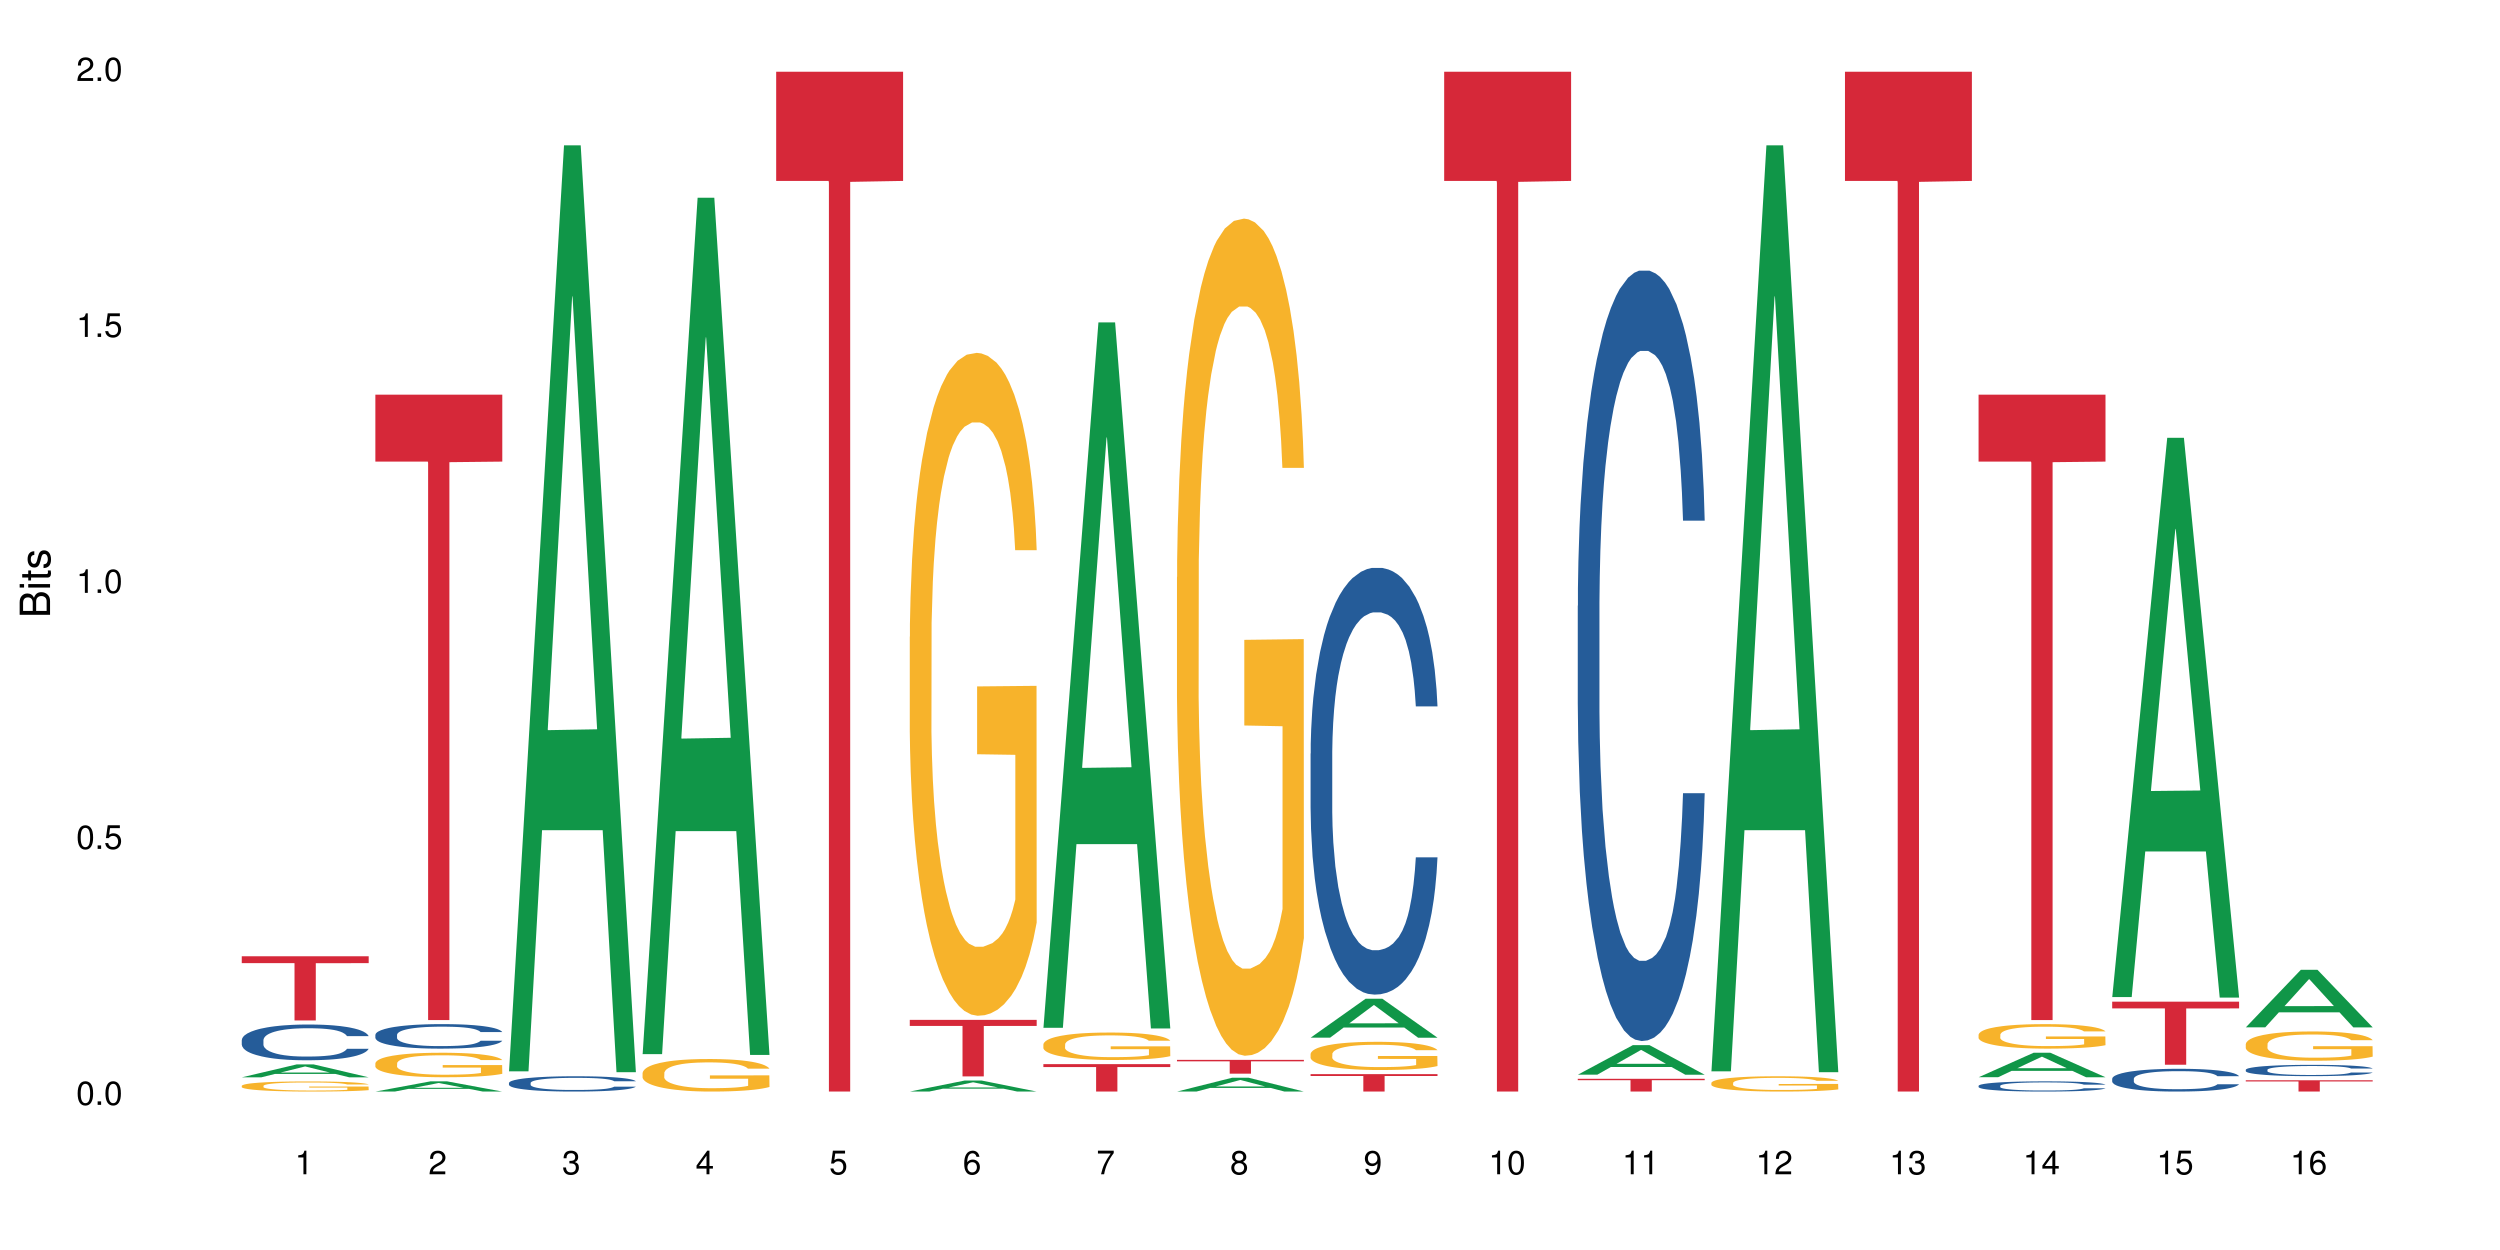 <?xml version="1.0" encoding="UTF-8"?>
<svg xmlns="http://www.w3.org/2000/svg" xmlns:xlink="http://www.w3.org/1999/xlink" width="720pt" height="360pt" viewBox="0 0 720 360" version="1.1">
<defs>
<g>
<symbol overflow="visible" id="glyph0-0">
<path style="stroke:none;" d=""/>
</symbol>
<symbol overflow="visible" id="glyph0-1">
<path style="stroke:none;" d="M 2.641 -6.797 C 2 -6.797 1.422 -6.531 1.078 -6.047 C 0.641 -5.453 0.406 -4.547 0.406 -3.297 C 0.406 -1 1.188 0.219 2.641 0.219 C 4.078 0.219 4.859 -1 4.859 -3.234 C 4.859 -4.562 4.656 -5.438 4.203 -6.047 C 3.844 -6.531 3.281 -6.797 2.641 -6.797 Z M 2.641 -6.047 C 3.547 -6.047 4 -5.125 4 -3.312 C 4 -1.375 3.562 -0.484 2.625 -0.484 C 1.734 -0.484 1.281 -1.422 1.281 -3.281 C 1.281 -5.141 1.734 -6.047 2.641 -6.047 Z M 2.641 -6.047 "/>
</symbol>
<symbol overflow="visible" id="glyph0-2">
<path style="stroke:none;" d="M 1.828 -1 L 0.828 -1 L 0.828 0 L 1.828 0 Z M 1.828 -1 "/>
</symbol>
<symbol overflow="visible" id="glyph0-3">
<path style="stroke:none;" d="M 4.562 -6.797 L 1.062 -6.797 L 0.547 -3.094 L 1.328 -3.094 C 1.719 -3.562 2.047 -3.734 2.578 -3.734 C 3.484 -3.734 4.062 -3.109 4.062 -2.094 C 4.062 -1.125 3.484 -0.531 2.578 -0.531 C 1.828 -0.531 1.375 -0.906 1.188 -1.672 L 0.328 -1.672 C 0.453 -1.109 0.547 -0.844 0.75 -0.594 C 1.125 -0.078 1.828 0.219 2.594 0.219 C 3.969 0.219 4.922 -0.781 4.922 -2.219 C 4.922 -3.562 4.031 -4.484 2.719 -4.484 C 2.25 -4.484 1.859 -4.359 1.469 -4.062 L 1.734 -5.969 L 4.562 -5.969 Z M 4.562 -6.797 "/>
</symbol>
<symbol overflow="visible" id="glyph0-4">
<path style="stroke:none;" d="M 2.484 -4.844 L 2.484 0 L 3.328 0 L 3.328 -6.797 L 2.766 -6.797 C 2.469 -5.75 2.281 -5.609 0.984 -5.453 L 0.984 -4.844 Z M 2.484 -4.844 "/>
</symbol>
<symbol overflow="visible" id="glyph0-5">
<path style="stroke:none;" d="M 4.859 -0.828 L 1.281 -0.828 C 1.359 -1.391 1.672 -1.75 2.5 -2.234 L 3.469 -2.75 C 4.406 -3.266 4.906 -3.969 4.906 -4.812 C 4.906 -5.375 4.672 -5.906 4.266 -6.266 C 3.859 -6.625 3.375 -6.797 2.719 -6.797 C 1.859 -6.797 1.219 -6.5 0.844 -5.922 C 0.609 -5.562 0.5 -5.125 0.484 -4.438 L 1.328 -4.438 C 1.359 -4.906 1.406 -5.188 1.531 -5.406 C 1.75 -5.812 2.188 -6.062 2.703 -6.062 C 3.469 -6.062 4.031 -5.516 4.031 -4.781 C 4.031 -4.25 3.719 -3.797 3.125 -3.438 L 2.234 -2.938 C 0.812 -2.141 0.406 -1.5 0.328 0 L 4.859 0 Z M 4.859 -0.828 "/>
</symbol>
<symbol overflow="visible" id="glyph0-6">
<path style="stroke:none;" d="M 2.125 -3.125 L 2.578 -3.125 C 3.516 -3.125 3.984 -2.703 3.984 -1.891 C 3.984 -1.031 3.469 -0.531 2.578 -0.531 C 1.656 -0.531 1.203 -0.984 1.156 -1.969 L 0.312 -1.969 C 0.344 -1.422 0.438 -1.078 0.609 -0.766 C 0.953 -0.109 1.625 0.219 2.547 0.219 C 3.953 0.219 4.859 -0.609 4.859 -1.906 C 4.859 -2.766 4.516 -3.25 3.703 -3.516 C 4.344 -3.766 4.656 -4.25 4.656 -4.938 C 4.656 -6.109 3.875 -6.797 2.578 -6.797 C 1.203 -6.797 0.484 -6.047 0.453 -4.609 L 1.297 -4.609 C 1.312 -5.016 1.344 -5.25 1.453 -5.453 C 1.641 -5.828 2.062 -6.062 2.594 -6.062 C 3.344 -6.062 3.797 -5.625 3.797 -4.906 C 3.797 -4.422 3.609 -4.141 3.25 -3.984 C 3.016 -3.891 2.719 -3.844 2.125 -3.844 Z M 2.125 -3.125 "/>
</symbol>
<symbol overflow="visible" id="glyph0-7">
<path style="stroke:none;" d="M 3.141 -1.625 L 3.141 0 L 3.984 0 L 3.984 -1.625 L 4.984 -1.625 L 4.984 -2.391 L 3.984 -2.391 L 3.984 -6.797 L 3.359 -6.797 L 0.266 -2.516 L 0.266 -1.625 Z M 3.141 -2.391 L 1 -2.391 L 3.141 -5.359 Z M 3.141 -2.391 "/>
</symbol>
<symbol overflow="visible" id="glyph0-8">
<path style="stroke:none;" d="M 4.781 -5.031 C 4.609 -6.141 3.891 -6.797 2.844 -6.797 C 2.094 -6.797 1.422 -6.438 1.031 -5.828 C 0.609 -5.172 0.406 -4.344 0.406 -3.094 C 0.406 -1.953 0.578 -1.234 0.984 -0.625 C 1.359 -0.078 1.953 0.219 2.703 0.219 C 3.984 0.219 4.922 -0.734 4.922 -2.078 C 4.922 -3.344 4.062 -4.234 2.844 -4.234 C 2.172 -4.234 1.641 -3.969 1.281 -3.469 C 1.281 -5.125 1.828 -6.047 2.797 -6.047 C 3.391 -6.047 3.797 -5.672 3.938 -5.031 Z M 2.734 -3.484 C 3.547 -3.484 4.062 -2.922 4.062 -2 C 4.062 -1.156 3.484 -0.531 2.703 -0.531 C 1.922 -0.531 1.328 -1.188 1.328 -2.047 C 1.328 -2.891 1.906 -3.484 2.734 -3.484 Z M 2.734 -3.484 "/>
</symbol>
<symbol overflow="visible" id="glyph0-9">
<path style="stroke:none;" d="M 4.984 -6.797 L 0.438 -6.797 L 0.438 -5.969 L 4.109 -5.969 C 2.5 -3.656 1.828 -2.234 1.328 0 L 2.219 0 C 2.594 -2.172 3.453 -4.047 4.984 -6.094 Z M 4.984 -6.797 "/>
</symbol>
<symbol overflow="visible" id="glyph0-10">
<path style="stroke:none;" d="M 3.75 -3.578 C 4.453 -4 4.688 -4.344 4.688 -4.984 C 4.688 -6.047 3.844 -6.797 2.641 -6.797 C 1.438 -6.797 0.594 -6.047 0.594 -4.984 C 0.594 -4.359 0.828 -4.016 1.516 -3.578 C 0.734 -3.203 0.359 -2.641 0.359 -1.891 C 0.359 -0.641 1.297 0.219 2.641 0.219 C 3.984 0.219 4.922 -0.641 4.922 -1.875 C 4.922 -2.641 4.531 -3.203 3.75 -3.578 Z M 2.641 -6.047 C 3.359 -6.047 3.812 -5.625 3.812 -4.969 C 3.812 -4.344 3.344 -3.922 2.641 -3.922 C 1.922 -3.922 1.453 -4.344 1.453 -4.984 C 1.453 -5.625 1.922 -6.047 2.641 -6.047 Z M 2.641 -3.203 C 3.484 -3.203 4.062 -2.672 4.062 -1.875 C 4.062 -1.062 3.484 -0.531 2.625 -0.531 C 1.797 -0.531 1.219 -1.078 1.219 -1.875 C 1.219 -2.672 1.797 -3.203 2.641 -3.203 Z M 2.641 -3.203 "/>
</symbol>
<symbol overflow="visible" id="glyph0-11">
<path style="stroke:none;" d="M 0.516 -1.547 C 0.672 -0.438 1.406 0.219 2.438 0.219 C 3.188 0.219 3.859 -0.141 4.266 -0.75 C 4.688 -1.406 4.891 -2.25 4.891 -3.484 C 4.891 -4.625 4.703 -5.359 4.312 -5.953 C 3.938 -6.5 3.344 -6.797 2.594 -6.797 C 1.297 -6.797 0.359 -5.844 0.359 -4.516 C 0.359 -3.25 1.234 -2.344 2.453 -2.344 C 3.094 -2.344 3.562 -2.578 4.016 -3.109 C 4 -1.453 3.469 -0.531 2.5 -0.531 C 1.906 -0.531 1.484 -0.906 1.359 -1.547 Z M 2.578 -6.062 C 3.375 -6.062 3.969 -5.406 3.969 -4.531 C 3.969 -3.688 3.375 -3.094 2.547 -3.094 C 1.734 -3.094 1.234 -3.672 1.234 -4.578 C 1.234 -5.438 1.797 -6.062 2.578 -6.062 Z M 2.578 -6.062 "/>
</symbol>
<symbol overflow="visible" id="glyph1-0">
<path style="stroke:none;" d=""/>
</symbol>
<symbol overflow="visible" id="glyph1-1">
<path style="stroke:none;" d="M 0 -0.953 L 0 -4.891 C 0 -5.719 -0.234 -6.344 -0.734 -6.797 C -1.188 -7.234 -1.812 -7.469 -2.5 -7.469 C -3.547 -7.469 -4.188 -7 -4.625 -5.875 C -4.984 -6.672 -5.641 -7.094 -6.531 -7.094 C -7.156 -7.094 -7.734 -6.859 -8.141 -6.391 C -8.562 -5.938 -8.75 -5.344 -8.75 -4.5 L -8.75 -0.953 Z M -4.984 -2.062 L -7.766 -2.062 L -7.766 -4.219 C -7.766 -4.844 -7.688 -5.203 -7.453 -5.5 C -7.219 -5.812 -6.859 -5.969 -6.375 -5.969 C -5.906 -5.969 -5.531 -5.812 -5.297 -5.5 C -5.062 -5.203 -4.984 -4.844 -4.984 -4.219 Z M -0.984 -2.062 L -4 -2.062 L -4 -4.781 C -4 -5.328 -3.859 -5.688 -3.578 -5.953 C -3.297 -6.219 -2.922 -6.359 -2.484 -6.359 C -2.062 -6.359 -1.688 -6.219 -1.406 -5.953 C -1.109 -5.688 -0.984 -5.328 -0.984 -4.781 Z M -0.984 -2.062 "/>
</symbol>
<symbol overflow="visible" id="glyph1-2">
<path style="stroke:none;" d="M -6.281 -1.797 L -6.281 -0.797 L 0 -0.797 L 0 -1.797 Z M -8.75 -1.797 L -8.75 -0.797 L -7.484 -0.797 L -7.484 -1.797 Z M -8.75 -1.797 "/>
</symbol>
<symbol overflow="visible" id="glyph1-3">
<path style="stroke:none;" d="M -6.281 -3.047 L -6.281 -2.016 L -8.016 -2.016 L -8.016 -1.016 L -6.281 -1.016 L -6.281 -0.172 L -5.469 -0.172 L -5.469 -1.016 L -0.719 -1.016 C -0.078 -1.016 0.281 -1.453 0.281 -2.234 C 0.281 -2.469 0.25 -2.719 0.188 -3.047 L -0.641 -3.047 C -0.609 -2.922 -0.594 -2.766 -0.594 -2.562 C -0.594 -2.141 -0.719 -2.016 -1.156 -2.016 L -5.469 -2.016 L -5.469 -3.047 Z M -6.281 -3.047 "/>
</symbol>
<symbol overflow="visible" id="glyph1-4">
<path style="stroke:none;" d="M -4.531 -5.25 C -5.766 -5.25 -6.469 -4.422 -6.469 -2.969 C -6.469 -1.516 -5.719 -0.562 -4.547 -0.562 C -3.562 -0.562 -3.094 -1.062 -2.734 -2.562 L -2.516 -3.484 C -2.344 -4.188 -2.094 -4.469 -1.625 -4.469 C -1.047 -4.469 -0.641 -3.875 -0.641 -3 C -0.641 -2.453 -0.797 -2 -1.062 -1.75 C -1.25 -1.594 -1.422 -1.531 -1.875 -1.469 L -1.875 -0.406 C -0.422 -0.453 0.281 -1.266 0.281 -2.922 C 0.281 -4.5 -0.5 -5.516 -1.719 -5.516 C -2.656 -5.516 -3.172 -4.984 -3.469 -3.734 L -3.703 -2.766 C -3.891 -1.953 -4.156 -1.609 -4.594 -1.609 C -5.172 -1.609 -5.547 -2.125 -5.547 -2.938 C -5.547 -3.75 -5.203 -4.172 -4.531 -4.203 Z M -4.531 -5.25 "/>
</symbol>
</g>
</defs>
<g id="surface24901">
<rect x="0" y="0" width="720" height="360" style="fill:rgb(100%,100%,100%);fill-opacity:1;stroke:none;"/>
<path style=" stroke:none;fill-rule:nonzero;fill:rgb(6.275%,58.824%,28.235%);fill-opacity:1;" d="M 69.629 310.27 L 69.668 310.266 L 85.484 306.539 L 90.289 306.539 L 106.184 310.273 L 100.598 310.273 L 96.613 309.301 L 79.156 309.301 L 75.254 310.27 L 69.629 310.27 L 80.836 308.895 L 95.012 308.891 L 87.945 307.148 L 87.867 307.145 L 87.789 307.156 L 80.797 308.891 L 80.836 308.895 Z M 69.629 310.27 "/>
<path style=" stroke:none;fill-rule:nonzero;fill:rgb(14.51%,36.078%,60%);fill-opacity:1;" d="M 69.629 299.547 L 69.676 299.535 L 69.676 299.312 L 69.809 298.953 L 70.121 298.504 L 70.434 298.191 L 71.234 297.637 L 72.348 297.102 L 73.508 296.688 L 74.355 296.441 L 75.113 296.254 L 76.852 295.906 L 77.965 295.727 L 79.168 295.566 L 80.641 295.406 L 81.711 295.312 L 84.117 295.164 L 85.898 295.098 L 87.281 295.07 L 90.27 295.07 L 92.051 295.105 L 93.344 295.152 L 94.77 295.23 L 95.973 295.312 L 98.07 295.52 L 99.941 295.785 L 100.789 295.934 L 102.125 296.227 L 103.152 296.508 L 103.863 296.754 L 104.668 297.102 L 105.379 297.523 L 105.914 298.004 L 106.184 298.406 L 99.941 298.406 L 99.629 298.031 L 99.273 297.742 L 98.605 297.355 L 97.938 297.082 L 97 296.809 L 96.152 296.629 L 94.992 296.453 L 93.969 296.34 L 92.898 296.254 L 91.875 296.199 L 89.91 296.141 L 87.637 296.141 L 86.793 296.16 L 85.055 296.234 L 84.117 296.301 L 82.781 296.434 L 81.844 296.555 L 80.73 296.742 L 79.973 296.902 L 79.035 297.148 L 78.367 297.363 L 77.609 297.676 L 77.164 297.91 L 76.762 298.172 L 76.406 298.484 L 76.137 298.812 L 75.961 299.16 L 75.871 299.5 L 75.871 300.957 L 75.961 301.297 L 76.184 301.691 L 76.762 302.266 L 77.609 302.762 L 78.59 303.156 L 79.527 303.441 L 80.059 303.57 L 80.773 303.723 L 81.887 303.91 L 83.492 304.098 L 84.43 304.176 L 85.855 304.25 L 87.328 304.285 L 89.289 304.285 L 91.027 304.25 L 92.184 304.203 L 93.391 304.125 L 95.039 303.969 L 96.062 303.816 L 96.953 303.637 L 97.625 303.461 L 98.07 303.309 L 98.738 303.016 L 99.273 302.695 L 99.676 302.367 L 99.941 302.047 L 106.184 302.047 L 105.914 302.426 L 105.516 302.793 L 105.113 303.062 L 104.488 303.395 L 103.773 303.684 L 102.75 304.016 L 101.902 304.23 L 100.789 304.465 L 99.762 304.645 L 98.648 304.805 L 97 304.992 L 95.93 305.086 L 94.77 305.172 L 93.391 305.246 L 91.648 305.312 L 89.777 305.348 L 88.039 305.359 L 86.168 305.34 L 84.785 305.301 L 82.957 305.219 L 80.684 305.047 L 79.035 304.871 L 77.742 304.691 L 76.629 304.504 L 75.379 304.25 L 73.773 303.836 L 72.793 303.516 L 72.125 303.254 L 71.367 302.887 L 70.832 302.555 L 70.207 302.031 L 69.762 301.363 L 69.629 300.844 Z M 69.629 299.547 "/>
<path style=" stroke:none;fill-rule:nonzero;fill:rgb(96.863%,70.196%,16.863%);fill-opacity:1;" d="M 69.629 312.703 L 69.676 312.699 L 69.676 312.648 L 69.852 312.527 L 70.297 312.363 L 70.879 312.227 L 71.5 312.121 L 71.902 312.062 L 72.57 311.984 L 73.152 311.926 L 74.621 311.805 L 76.496 311.695 L 77.52 311.645 L 78.68 311.602 L 80.328 311.551 L 81.086 311.531 L 83.402 311.488 L 86.035 311.461 L 88.93 311.453 L 90.27 311.457 L 92.098 311.469 L 94.594 311.496 L 96.02 311.523 L 97.133 311.551 L 98.293 311.586 L 99.719 311.637 L 101.055 311.703 L 102.125 311.766 L 103.195 311.844 L 104.086 311.93 L 104.844 312.023 L 105.516 312.137 L 105.914 312.23 L 106.184 312.324 L 99.984 312.324 L 99.629 312.23 L 99.227 312.156 L 98.559 312.07 L 97.891 312.004 L 97.223 311.953 L 95.973 311.887 L 94.906 311.844 L 93.566 311.805 L 92.273 311.781 L 90.805 311.766 L 89.91 311.762 L 87.551 311.762 L 85.41 311.777 L 84.16 311.801 L 83.27 311.82 L 82.023 311.863 L 81.266 311.895 L 80.816 311.914 L 79.48 311.996 L 78.59 312.07 L 78.098 312.121 L 77.477 312.203 L 77.027 312.273 L 76.539 312.383 L 76.27 312.461 L 75.914 312.641 L 75.871 313.121 L 76.004 313.223 L 76.27 313.332 L 76.629 313.426 L 77.164 313.527 L 77.699 313.605 L 78.633 313.711 L 79.438 313.781 L 80.059 313.824 L 81.266 313.898 L 81.754 313.922 L 82.914 313.969 L 84.117 314.004 L 85.59 314.039 L 86.703 314.055 L 88.484 314.066 L 90.758 314.066 L 93.434 314.051 L 95.129 314.031 L 96.285 314.008 L 97.043 313.988 L 97.98 313.961 L 98.648 313.934 L 99.273 313.906 L 100.031 313.859 L 100.031 313.223 L 89.02 313.219 L 89.02 312.922 L 106.137 312.918 L 106.184 313.961 L 105.246 314.031 L 104.086 314.102 L 102.973 314.156 L 101.812 314.199 L 100.164 314.25 L 98.828 314.281 L 96.777 314.32 L 94.906 314.344 L 92.941 314.359 L 91.203 314.367 L 89.152 314.371 L 87.328 314.367 L 85.363 314.348 L 83.805 314.328 L 82.379 314.301 L 80.953 314.266 L 79.168 314.211 L 78.012 314.164 L 76.805 314.109 L 75.602 314.043 L 74.531 313.973 L 73.82 313.914 L 73.105 313.852 L 72.348 313.77 L 71.637 313.68 L 71.102 313.598 L 70.609 313.504 L 70.254 313.418 L 69.898 313.297 L 69.719 313.203 L 69.629 313.117 Z M 69.629 312.703 "/>
<path style=" stroke:none;fill-rule:nonzero;fill:rgb(83.922%,15.686%,22.353%);fill-opacity:1;" d="M 69.629 275.406 L 106.184 275.406 L 106.184 277.387 L 90.949 277.402 L 90.949 293.891 L 84.82 293.891 L 84.82 277.422 L 84.73 277.387 L 69.629 277.387 Z M 69.629 275.406 "/>
<path style=" stroke:none;fill-rule:nonzero;fill:rgb(6.275%,58.824%,28.235%);fill-opacity:1;" d="M 108.105 314.367 L 108.145 314.363 L 123.961 311.43 L 128.766 311.43 L 144.66 314.371 L 139.074 314.371 L 135.09 313.602 L 117.637 313.602 L 113.73 314.367 L 108.105 314.367 L 119.312 313.285 L 133.492 313.281 L 126.422 311.91 L 126.344 311.906 L 126.266 311.914 L 119.273 313.281 L 119.312 313.285 Z M 108.105 314.367 "/>
<path style=" stroke:none;fill-rule:nonzero;fill:rgb(14.51%,36.078%,60%);fill-opacity:1;" d="M 108.105 298.02 L 108.152 298.016 L 108.152 297.859 L 108.285 297.613 L 108.598 297.305 L 108.91 297.094 L 109.711 296.711 L 110.824 296.344 L 111.984 296.059 L 112.832 295.891 L 113.59 295.762 L 115.328 295.523 L 116.441 295.402 L 117.645 295.293 L 119.117 295.18 L 120.188 295.117 L 122.594 295.016 L 124.375 294.969 L 125.758 294.949 L 128.746 294.949 L 130.527 294.977 L 131.82 295.008 L 133.246 295.059 L 134.453 295.117 L 136.547 295.258 L 138.418 295.441 L 139.266 295.543 L 140.602 295.742 L 141.629 295.938 L 142.34 296.105 L 143.145 296.344 L 143.855 296.633 L 144.391 296.961 L 144.66 297.242 L 138.418 297.242 L 138.105 296.98 L 137.75 296.781 L 137.082 296.516 L 136.414 296.332 L 135.477 296.145 L 134.629 296.02 L 133.469 295.898 L 132.445 295.82 L 131.375 295.762 L 130.352 295.723 L 128.391 295.684 L 126.117 295.684 L 125.27 295.699 L 123.531 295.75 L 122.594 295.793 L 121.258 295.887 L 120.32 295.969 L 119.207 296.098 L 118.449 296.207 L 117.512 296.375 L 116.844 296.523 L 116.086 296.738 L 115.641 296.898 L 115.238 297.078 L 114.883 297.293 L 114.613 297.52 L 114.438 297.758 L 114.348 297.988 L 114.348 298.988 L 114.438 299.223 L 114.66 299.492 L 115.238 299.887 L 116.086 300.23 L 117.066 300.5 L 118.004 300.695 L 118.539 300.785 L 119.25 300.887 L 120.363 301.016 L 121.969 301.145 L 122.906 301.195 L 124.332 301.25 L 125.805 301.273 L 127.766 301.273 L 129.504 301.25 L 130.664 301.215 L 131.867 301.164 L 133.516 301.055 L 134.539 300.953 L 135.434 300.828 L 136.102 300.707 L 136.547 300.602 L 137.215 300.402 L 137.75 300.184 L 138.152 299.957 L 138.418 299.738 L 144.66 299.738 L 144.391 299.996 L 143.992 300.25 L 143.59 300.434 L 142.965 300.66 L 142.254 300.859 L 141.227 301.086 L 140.379 301.234 L 139.266 301.398 L 138.242 301.52 L 137.125 301.629 L 135.477 301.758 L 134.406 301.824 L 133.246 301.883 L 131.867 301.934 L 130.129 301.977 L 128.254 302.004 L 126.516 302.012 L 124.645 301.996 L 123.262 301.973 L 121.434 301.914 L 119.16 301.797 L 117.512 301.676 L 116.219 301.551 L 115.105 301.422 L 113.855 301.25 L 112.254 300.965 L 111.27 300.746 L 110.602 300.562 L 109.844 300.312 L 109.309 300.086 L 108.688 299.727 L 108.238 299.266 L 108.105 298.91 Z M 108.105 298.02 "/>
<path style=" stroke:none;fill-rule:nonzero;fill:rgb(96.863%,70.196%,16.863%);fill-opacity:1;" d="M 108.105 306.215 L 108.152 306.207 L 108.152 306.078 L 108.328 305.789 L 108.773 305.387 L 109.355 305.059 L 109.98 304.801 L 110.379 304.668 L 111.047 304.473 L 111.629 304.332 L 113.098 304.039 L 114.973 303.77 L 115.996 303.652 L 117.156 303.543 L 118.805 303.422 L 119.562 303.375 L 121.879 303.273 L 124.512 303.207 L 127.406 303.191 L 128.746 303.195 L 130.574 303.223 L 133.07 303.293 L 134.496 303.355 L 135.609 303.422 L 136.77 303.504 L 138.195 303.633 L 139.531 303.789 L 140.602 303.945 L 141.672 304.137 L 142.562 304.344 L 143.32 304.57 L 143.992 304.84 L 144.391 305.066 L 144.66 305.293 L 138.465 305.293 L 138.105 305.066 L 137.707 304.891 L 137.035 304.68 L 136.367 304.523 L 135.699 304.402 L 134.453 304.234 L 133.383 304.133 L 132.043 304.039 L 130.75 303.984 L 129.281 303.945 L 128.391 303.93 L 126.027 303.93 L 123.887 303.977 L 122.637 304.027 L 121.746 304.078 L 120.5 304.176 L 119.742 304.254 L 119.297 304.305 L 117.957 304.504 L 117.066 304.688 L 116.574 304.809 L 115.953 305 L 115.508 305.176 L 115.016 305.434 L 114.75 305.629 L 114.391 306.066 L 114.348 307.227 L 114.48 307.473 L 114.75 307.734 L 115.105 307.969 L 115.641 308.211 L 116.176 308.398 L 117.109 308.652 L 117.914 308.82 L 118.539 308.93 L 119.742 309.102 L 120.23 309.16 L 121.391 309.277 L 122.594 309.367 L 124.066 309.445 L 125.18 309.484 L 126.961 309.516 L 129.234 309.516 L 131.91 309.477 L 133.605 309.426 L 134.762 309.375 L 135.52 309.328 L 136.457 309.258 L 137.125 309.191 L 137.75 309.121 L 138.508 309.012 L 138.508 307.473 L 127.496 307.465 L 127.496 306.742 L 144.613 306.734 L 144.66 309.258 L 143.723 309.43 L 142.562 309.598 L 141.449 309.727 L 140.289 309.836 L 138.641 309.961 L 137.305 310.039 L 135.254 310.129 L 133.383 310.188 L 131.422 310.227 L 129.68 310.242 L 127.633 310.25 L 125.805 310.238 L 123.844 310.199 L 122.281 310.148 L 120.855 310.082 L 119.43 310 L 117.645 309.863 L 116.488 309.754 L 115.285 309.617 L 114.078 309.457 L 113.012 309.285 L 112.297 309.148 L 111.582 308.992 L 110.824 308.801 L 110.113 308.582 L 109.578 308.379 L 109.086 308.156 L 108.73 307.941 L 108.375 307.652 L 108.195 307.418 L 108.105 307.219 Z M 108.105 306.215 "/>
<path style=" stroke:none;fill-rule:nonzero;fill:rgb(83.922%,15.686%,22.353%);fill-opacity:1;" d="M 108.105 113.66 L 144.66 113.66 L 144.66 132.941 L 129.426 133.109 L 129.426 293.77 L 123.297 293.77 L 123.297 133.277 L 123.207 132.941 L 108.105 132.941 Z M 108.105 113.66 "/>
<path style=" stroke:none;fill-rule:nonzero;fill:rgb(6.275%,58.824%,28.235%);fill-opacity:1;" d="M 146.582 308.535 L 146.621 308.285 L 162.438 41.855 L 167.242 41.855 L 183.137 308.785 L 177.551 308.785 L 173.57 239.105 L 156.113 239.105 L 152.207 308.535 L 146.582 308.535 L 157.793 210.285 L 171.969 210.035 L 164.898 85.465 L 164.82 85.215 L 164.742 85.969 L 157.754 210.035 L 157.793 210.285 Z M 146.582 308.535 "/>
<path style=" stroke:none;fill-rule:nonzero;fill:rgb(14.51%,36.078%,60%);fill-opacity:1;" d="M 146.582 311.883 L 146.629 311.879 L 146.629 311.781 L 146.762 311.629 L 147.074 311.434 L 147.387 311.301 L 148.188 311.062 L 149.301 310.836 L 150.461 310.656 L 151.309 310.551 L 152.066 310.473 L 153.805 310.324 L 154.918 310.246 L 156.121 310.18 L 157.594 310.109 L 158.664 310.07 L 161.07 310.004 L 162.855 309.977 L 164.234 309.965 L 167.223 309.965 L 169.004 309.98 L 170.297 310 L 171.727 310.031 L 172.93 310.07 L 175.023 310.156 L 176.895 310.27 L 177.742 310.336 L 179.078 310.461 L 180.105 310.582 L 180.82 310.684 L 181.621 310.836 L 182.336 311.016 L 182.867 311.223 L 183.137 311.395 L 176.895 311.395 L 176.582 311.234 L 176.227 311.109 L 175.559 310.941 L 174.891 310.828 L 173.953 310.711 L 173.105 310.633 L 171.949 310.555 L 170.922 310.508 L 169.852 310.473 L 168.828 310.449 L 166.867 310.422 L 164.594 310.422 L 163.746 310.434 L 162.008 310.465 L 161.07 310.492 L 159.734 310.547 L 158.797 310.602 L 157.684 310.68 L 156.926 310.75 L 155.988 310.855 L 155.32 310.949 L 154.562 311.082 L 154.117 311.18 L 153.715 311.293 L 153.359 311.426 L 153.09 311.566 L 152.914 311.715 L 152.824 311.863 L 152.824 312.484 L 152.914 312.629 L 153.137 312.801 L 153.715 313.047 L 154.562 313.258 L 155.543 313.43 L 156.48 313.551 L 157.016 313.605 L 157.727 313.668 L 158.844 313.75 L 160.445 313.832 L 161.383 313.863 L 162.809 313.895 L 164.281 313.91 L 166.242 313.91 L 167.98 313.895 L 169.141 313.875 L 170.344 313.844 L 171.992 313.773 L 173.016 313.711 L 173.91 313.633 L 174.578 313.559 L 175.023 313.492 L 175.691 313.367 L 176.227 313.23 L 176.629 313.09 L 176.895 312.953 L 183.137 312.953 L 182.867 313.113 L 182.469 313.27 L 182.066 313.387 L 181.441 313.527 L 180.73 313.652 L 179.703 313.793 L 178.855 313.887 L 177.742 313.988 L 176.719 314.066 L 175.602 314.133 L 173.953 314.215 L 172.883 314.254 L 171.727 314.289 L 170.344 314.324 L 168.605 314.352 L 166.73 314.367 L 164.992 314.371 L 163.121 314.363 L 161.738 314.348 L 159.91 314.309 L 157.637 314.238 L 155.988 314.16 L 154.695 314.086 L 153.582 314.004 L 152.332 313.895 L 150.73 313.719 L 149.75 313.582 L 149.078 313.469 L 148.32 313.312 L 147.785 313.172 L 147.164 312.945 L 146.719 312.66 L 146.582 312.438 Z M 146.582 311.883 "/>
<path style=" stroke:none;fill-rule:nonzero;fill:rgb(6.275%,58.824%,28.235%);fill-opacity:1;" d="M 185.059 303.582 L 185.098 303.352 L 200.914 56.938 L 205.719 56.938 L 221.613 303.816 L 216.027 303.816 L 212.047 239.371 L 194.59 239.371 L 190.684 303.582 L 185.059 303.582 L 196.27 212.715 L 210.445 212.48 L 203.375 97.273 L 203.297 97.039 L 203.219 97.734 L 196.23 212.48 L 196.27 212.715 Z M 185.059 303.582 "/>
<path style=" stroke:none;fill-rule:nonzero;fill:rgb(96.863%,70.196%,16.863%);fill-opacity:1;" d="M 185.059 309.012 L 185.105 309 L 185.105 308.832 L 185.281 308.445 L 185.73 307.914 L 186.309 307.477 L 186.934 307.137 L 187.332 306.957 L 188.004 306.699 L 188.582 306.512 L 190.055 306.125 L 191.926 305.766 L 192.949 305.609 L 194.109 305.465 L 195.758 305.305 L 196.516 305.242 L 198.836 305.105 L 201.465 305.02 L 204.363 304.996 L 205.699 305.004 L 207.527 305.039 L 210.023 305.133 L 211.449 305.219 L 212.562 305.305 L 213.723 305.414 L 215.148 305.586 L 216.488 305.789 L 217.559 305.996 L 218.625 306.254 L 219.52 306.527 L 220.277 306.828 L 220.945 307.188 L 221.348 307.484 L 221.613 307.785 L 215.418 307.785 L 215.062 307.484 L 214.66 307.254 L 213.992 306.973 L 213.32 306.766 L 212.652 306.605 L 211.406 306.383 L 210.336 306.246 L 209 306.125 L 207.707 306.047 L 206.234 305.996 L 205.344 305.98 L 202.98 305.98 L 200.84 306.039 L 199.594 306.109 L 198.699 306.176 L 197.453 306.305 L 196.695 306.406 L 196.25 306.477 L 194.91 306.742 L 194.02 306.98 L 193.531 307.145 L 192.906 307.402 L 192.461 307.633 L 191.969 307.973 L 191.703 308.23 L 191.344 308.812 L 191.301 310.355 L 191.434 310.68 L 191.703 311.031 L 192.059 311.34 L 192.594 311.664 L 193.129 311.914 L 194.066 312.246 L 194.867 312.469 L 195.492 312.617 L 196.695 312.848 L 197.184 312.922 L 198.344 313.078 L 199.547 313.199 L 201.02 313.301 L 202.133 313.352 L 203.918 313.395 L 206.191 313.395 L 208.863 313.344 L 210.559 313.273 L 211.719 313.207 L 212.477 313.145 L 213.41 313.051 L 214.078 312.965 L 214.703 312.871 L 215.461 312.727 L 215.461 310.68 L 204.453 310.672 L 204.453 309.711 L 221.57 309.703 L 221.613 313.051 L 220.676 313.281 L 219.52 313.504 L 218.402 313.676 L 217.246 313.824 L 215.594 313.984 L 214.258 314.09 L 212.207 314.207 L 210.336 314.285 L 208.375 314.336 L 206.637 314.363 L 204.586 314.371 L 202.758 314.355 L 200.797 314.301 L 199.234 314.234 L 197.809 314.148 L 196.383 314.035 L 194.602 313.855 L 193.441 313.711 L 192.238 313.531 L 191.035 313.316 L 189.965 313.086 L 189.25 312.906 L 188.539 312.699 L 187.781 312.445 L 187.066 312.152 L 186.531 311.887 L 186.039 311.586 L 185.684 311.305 L 185.328 310.918 L 185.148 310.613 L 185.059 310.348 Z M 185.059 309.012 "/>
<path style=" stroke:none;fill-rule:nonzero;fill:rgb(83.922%,15.686%,22.353%);fill-opacity:1;" d="M 223.539 20.664 L 260.09 20.664 L 260.09 52.102 L 244.855 52.379 L 244.855 314.371 L 238.727 314.371 L 238.727 52.652 L 238.637 52.102 L 223.539 52.102 Z M 223.539 20.664 "/>
<path style=" stroke:none;fill-rule:nonzero;fill:rgb(6.275%,58.824%,28.235%);fill-opacity:1;" d="M 262.016 314.367 L 262.055 314.363 L 277.871 311.184 L 282.672 311.184 L 298.566 314.371 L 292.984 314.371 L 289 313.539 L 271.543 313.539 L 267.637 314.367 L 262.016 314.367 L 273.223 313.195 L 287.398 313.191 L 280.328 311.703 L 280.25 311.703 L 280.172 311.711 L 273.184 313.191 L 273.223 313.195 Z M 262.016 314.367 "/>
<path style=" stroke:none;fill-rule:nonzero;fill:rgb(96.863%,70.196%,16.863%);fill-opacity:1;" d="M 262.016 183.395 L 262.059 183.223 L 262.059 179.734 L 262.238 171.887 L 262.684 161.078 L 263.262 152.188 L 263.887 145.211 L 264.289 141.551 L 264.957 136.32 L 265.535 132.484 L 267.008 124.637 L 268.879 117.316 L 269.906 114.176 L 271.062 111.215 L 272.711 107.902 L 273.469 106.68 L 275.789 103.891 L 278.418 102.148 L 281.316 101.625 L 282.652 101.797 L 284.48 102.496 L 286.977 104.414 L 288.402 106.156 L 289.52 107.902 L 290.676 110.168 L 292.105 113.656 L 293.441 117.84 L 294.512 122.023 L 295.582 127.254 L 296.473 132.832 L 297.23 138.938 L 297.898 146.258 L 298.301 152.359 L 298.566 158.465 L 292.371 158.465 L 292.016 152.359 L 291.613 147.652 L 290.945 141.898 L 290.277 137.715 L 289.605 134.402 L 288.359 129.871 L 287.289 127.078 L 285.953 124.637 L 284.66 123.07 L 283.188 122.023 L 282.297 121.676 L 279.934 121.676 L 277.793 122.895 L 276.547 124.289 L 275.656 125.684 L 274.406 128.301 L 273.648 130.391 L 273.203 131.789 L 271.867 137.191 L 270.973 142.074 L 270.484 145.387 L 269.859 150.617 L 269.414 155.324 L 268.922 162.301 L 268.656 167.531 L 268.301 179.387 L 268.254 210.77 L 268.391 217.395 L 268.656 224.543 L 269.012 230.82 L 269.547 237.445 L 270.082 242.5 L 271.02 249.301 L 271.82 253.836 L 272.445 256.801 L 273.648 261.508 L 274.141 263.074 L 275.297 266.215 L 276.5 268.656 L 277.973 270.746 L 279.086 271.793 L 280.871 272.664 L 283.145 272.664 L 285.816 271.617 L 287.512 270.223 L 288.672 268.828 L 289.43 267.609 L 290.363 265.691 L 291.035 263.949 L 291.656 262.031 L 292.414 259.066 L 292.414 217.395 L 281.406 217.219 L 281.406 197.691 L 298.523 197.52 L 298.566 265.691 L 297.633 270.398 L 296.473 274.934 L 295.359 278.418 L 294.199 281.383 L 292.551 284.695 L 291.211 286.789 L 289.16 289.23 L 287.289 290.797 L 285.328 291.844 L 283.59 292.367 L 281.539 292.543 L 279.711 292.191 L 277.75 291.148 L 276.191 289.75 L 274.762 288.008 L 273.336 285.742 L 271.555 282.082 L 270.395 279.117 L 269.191 275.453 L 267.988 271.098 L 266.918 266.387 L 266.203 262.727 L 265.492 258.543 L 264.734 253.312 L 264.02 247.383 L 263.484 241.98 L 262.996 235.875 L 262.637 230.121 L 262.281 222.277 L 262.102 216 L 262.016 210.594 Z M 262.016 183.395 "/>
<path style=" stroke:none;fill-rule:nonzero;fill:rgb(83.922%,15.686%,22.353%);fill-opacity:1;" d="M 262.016 293.723 L 298.566 293.723 L 298.566 295.465 L 283.332 295.48 L 283.332 310.004 L 277.203 310.004 L 277.203 295.496 L 277.113 295.465 L 262.016 295.465 Z M 262.016 293.723 "/>
<path style=" stroke:none;fill-rule:nonzero;fill:rgb(6.275%,58.824%,28.235%);fill-opacity:1;" d="M 300.492 296 L 300.531 295.809 L 316.348 92.844 L 321.148 92.844 L 337.043 296.191 L 331.461 296.191 L 327.477 243.109 L 310.02 243.109 L 306.113 296 L 300.492 296 L 311.699 221.152 L 325.875 220.961 L 318.809 126.066 L 318.73 125.875 L 318.652 126.445 L 311.66 220.961 L 311.699 221.152 Z M 300.492 296 "/>
<path style=" stroke:none;fill-rule:nonzero;fill:rgb(96.863%,70.196%,16.863%);fill-opacity:1;" d="M 300.492 300.758 L 300.535 300.75 L 300.535 300.605 L 300.715 300.281 L 301.16 299.832 L 301.738 299.465 L 302.363 299.176 L 302.766 299.023 L 303.434 298.809 L 304.012 298.648 L 305.484 298.324 L 307.355 298.02 L 308.383 297.891 L 309.539 297.766 L 311.191 297.629 L 311.949 297.578 L 314.266 297.465 L 316.895 297.391 L 319.793 297.371 L 321.129 297.379 L 322.957 297.406 L 325.453 297.484 L 326.879 297.559 L 327.996 297.629 L 329.152 297.723 L 330.582 297.867 L 331.918 298.043 L 332.988 298.215 L 334.059 298.434 L 334.949 298.664 L 335.707 298.914 L 336.375 299.219 L 336.777 299.473 L 337.043 299.727 L 330.848 299.727 L 330.492 299.473 L 330.09 299.277 L 329.422 299.039 L 328.754 298.867 L 328.086 298.727 L 326.836 298.539 L 325.766 298.426 L 324.43 298.324 L 323.137 298.258 L 321.664 298.215 L 320.773 298.199 L 318.41 298.199 L 316.27 298.25 L 315.023 298.309 L 314.133 298.367 L 312.883 298.477 L 312.125 298.562 L 311.68 298.621 L 310.344 298.844 L 309.449 299.047 L 308.961 299.184 L 308.336 299.398 L 307.891 299.594 L 307.402 299.883 L 307.133 300.102 L 306.777 300.594 L 306.73 301.891 L 306.867 302.168 L 307.133 302.465 L 307.488 302.723 L 308.023 302.996 L 308.559 303.207 L 309.496 303.488 L 310.297 303.676 L 310.922 303.801 L 312.125 303.996 L 312.617 304.059 L 313.773 304.191 L 314.98 304.289 L 316.449 304.379 L 317.562 304.422 L 319.348 304.457 L 321.621 304.457 L 324.297 304.414 L 325.988 304.355 L 327.148 304.297 L 327.906 304.246 L 328.844 304.168 L 329.512 304.098 L 330.137 304.016 L 330.895 303.895 L 330.895 302.168 L 319.883 302.16 L 319.883 301.352 L 337 301.344 L 337.043 304.168 L 336.109 304.363 L 334.949 304.551 L 333.836 304.695 L 332.676 304.816 L 331.027 304.957 L 329.688 305.043 L 327.637 305.145 L 325.766 305.207 L 323.805 305.25 L 322.066 305.273 L 320.016 305.281 L 318.188 305.266 L 316.227 305.223 L 314.668 305.164 L 313.238 305.094 L 311.812 305 L 310.031 304.848 L 308.871 304.723 L 307.668 304.574 L 306.465 304.391 L 305.395 304.195 L 304.68 304.047 L 303.969 303.871 L 303.211 303.656 L 302.496 303.41 L 301.961 303.184 L 301.473 302.934 L 301.117 302.695 L 300.758 302.371 L 300.582 302.109 L 300.492 301.887 Z M 300.492 300.758 "/>
<path style=" stroke:none;fill-rule:nonzero;fill:rgb(83.922%,15.686%,22.353%);fill-opacity:1;" d="M 300.492 306.461 L 337.043 306.461 L 337.043 307.309 L 321.809 307.312 L 321.809 314.371 L 315.68 314.371 L 315.68 307.32 L 315.594 307.309 L 300.492 307.309 Z M 300.492 306.461 "/>
<path style=" stroke:none;fill-rule:nonzero;fill:rgb(6.275%,58.824%,28.235%);fill-opacity:1;" d="M 338.969 314.367 L 339.008 314.363 L 354.824 310.395 L 359.625 310.395 L 375.52 314.371 L 369.938 314.371 L 365.953 313.332 L 348.496 313.332 L 344.59 314.367 L 338.969 314.367 L 350.176 312.902 L 364.352 312.898 L 357.285 311.043 L 357.207 311.039 L 357.129 311.051 L 350.137 312.898 L 350.176 312.902 Z M 338.969 314.367 "/>
<path style=" stroke:none;fill-rule:nonzero;fill:rgb(96.863%,70.196%,16.863%);fill-opacity:1;" d="M 338.969 166.223 L 339.012 166.004 L 339.012 161.598 L 339.191 151.691 L 339.637 138.039 L 340.215 126.809 L 340.84 118.004 L 341.242 113.379 L 341.91 106.773 L 342.488 101.93 L 343.961 92.02 L 345.832 82.773 L 346.859 78.809 L 348.016 75.066 L 349.668 70.883 L 350.426 69.34 L 352.742 65.816 L 355.371 63.617 L 358.27 62.957 L 359.605 63.176 L 361.434 64.055 L 363.93 66.48 L 365.359 68.68 L 366.473 70.883 L 367.633 73.746 L 369.059 78.148 L 370.395 83.434 L 371.465 88.719 L 372.535 95.324 L 373.426 102.367 L 374.184 110.074 L 374.852 119.324 L 375.254 127.031 L 375.52 134.738 L 369.324 134.738 L 368.969 127.031 L 368.566 121.086 L 367.898 113.82 L 367.23 108.535 L 366.562 104.352 L 365.312 98.625 L 364.242 95.102 L 362.906 92.02 L 361.613 90.039 L 360.141 88.719 L 359.25 88.277 L 356.887 88.277 L 354.75 89.82 L 353.5 91.578 L 352.609 93.34 L 351.359 96.645 L 350.602 99.285 L 350.156 101.047 L 348.82 107.875 L 347.93 114.039 L 347.438 118.223 L 346.812 124.828 L 346.367 130.773 L 345.879 139.582 L 345.609 146.188 L 345.254 161.16 L 345.207 200.793 L 345.344 209.16 L 345.609 218.188 L 345.965 226.113 L 346.5 234.48 L 347.035 240.867 L 347.973 249.453 L 348.773 255.18 L 349.398 258.922 L 350.602 264.867 L 351.094 266.848 L 352.254 270.812 L 353.457 273.895 L 354.926 276.539 L 356.043 277.859 L 357.824 278.961 L 360.098 278.961 L 362.773 277.637 L 364.465 275.875 L 365.625 274.113 L 366.383 272.574 L 367.32 270.152 L 367.988 267.949 L 368.613 265.527 L 369.371 261.785 L 369.371 209.16 L 358.359 208.941 L 358.359 184.277 L 375.477 184.059 L 375.52 270.152 L 374.586 276.098 L 373.426 281.82 L 372.312 286.227 L 371.152 289.969 L 369.504 294.152 L 368.168 296.793 L 366.117 299.879 L 364.242 301.859 L 362.281 303.18 L 360.543 303.84 L 358.492 304.062 L 356.664 303.621 L 354.703 302.301 L 353.145 300.539 L 351.719 298.336 L 350.289 295.473 L 348.508 290.848 L 347.348 287.105 L 346.145 282.48 L 344.941 276.977 L 343.871 271.031 L 343.16 266.41 L 342.445 261.125 L 341.688 254.52 L 340.973 247.031 L 340.438 240.207 L 339.949 232.5 L 339.594 225.234 L 339.234 215.324 L 339.059 207.398 L 338.969 200.574 Z M 338.969 166.223 "/>
<path style=" stroke:none;fill-rule:nonzero;fill:rgb(83.922%,15.686%,22.353%);fill-opacity:1;" d="M 338.969 305.238 L 375.52 305.238 L 375.52 305.664 L 360.285 305.668 L 360.285 309.215 L 354.156 309.215 L 354.156 305.672 L 354.07 305.664 L 338.969 305.664 Z M 338.969 305.238 "/>
<path style=" stroke:none;fill-rule:nonzero;fill:rgb(6.275%,58.824%,28.235%);fill-opacity:1;" d="M 377.445 298.852 L 377.484 298.84 L 393.301 287.633 L 398.105 287.633 L 414 298.863 L 408.414 298.863 L 404.43 295.93 L 386.973 295.93 L 383.07 298.852 L 377.445 298.852 L 388.652 294.719 L 402.828 294.707 L 395.762 289.469 L 395.684 289.457 L 395.605 289.488 L 388.613 294.707 L 388.652 294.719 Z M 377.445 298.852 "/>
<path style=" stroke:none;fill-rule:nonzero;fill:rgb(14.51%,36.078%,60%);fill-opacity:1;" d="M 377.445 217.031 L 377.488 216.918 L 377.488 214.223 L 377.625 209.953 L 377.934 204.562 L 378.246 200.855 L 379.051 194.227 L 380.164 187.824 L 381.324 182.883 L 382.172 179.961 L 382.93 177.715 L 384.668 173.559 L 385.781 171.422 L 386.984 169.512 L 388.457 167.602 L 389.527 166.48 L 391.934 164.684 L 393.715 163.895 L 395.098 163.559 L 398.086 163.559 L 399.867 164.008 L 401.16 164.57 L 402.586 165.469 L 403.789 166.48 L 405.887 168.953 L 407.758 172.098 L 408.605 173.895 L 409.941 177.375 L 410.969 180.746 L 411.68 183.668 L 412.484 187.824 L 413.195 192.879 L 413.73 198.609 L 414 203.438 L 407.758 203.438 L 407.445 198.945 L 407.09 195.461 L 406.422 190.855 L 405.75 187.598 L 404.816 184.34 L 403.969 182.207 L 402.809 180.074 L 401.785 178.723 L 400.715 177.715 L 399.688 177.039 L 397.727 176.367 L 395.453 176.367 L 394.605 176.59 L 392.867 177.488 L 391.934 178.273 L 390.594 179.848 L 389.66 181.309 L 388.543 183.555 L 387.785 185.465 L 386.852 188.387 L 386.184 190.969 L 385.426 194.676 L 384.98 197.484 L 384.578 200.629 L 384.223 204.336 L 383.953 208.27 L 383.773 212.426 L 383.688 216.469 L 383.688 233.883 L 383.773 237.926 L 383.996 242.645 L 384.578 249.496 L 385.426 255.449 L 386.406 260.168 L 387.34 263.539 L 387.875 265.109 L 388.59 266.906 L 389.703 269.156 L 391.309 271.402 L 392.246 272.301 L 393.672 273.199 L 395.141 273.648 L 397.105 273.648 L 398.844 273.199 L 400 272.637 L 401.203 271.738 L 402.855 269.828 L 403.879 268.031 L 404.77 265.898 L 405.441 263.762 L 405.887 261.965 L 406.555 258.484 L 407.09 254.664 L 407.488 250.73 L 407.758 246.91 L 414 246.91 L 413.73 251.406 L 413.328 255.785 L 412.93 259.043 L 412.305 262.977 L 411.59 266.457 L 410.566 270.391 L 409.719 272.973 L 408.605 275.781 L 407.578 277.918 L 406.465 279.824 L 404.816 282.074 L 403.746 283.195 L 402.586 284.207 L 401.203 285.105 L 399.465 285.891 L 397.594 286.34 L 395.855 286.453 L 393.984 286.23 L 392.602 285.781 L 390.773 284.77 L 388.5 282.746 L 386.852 280.613 L 385.559 278.477 L 384.445 276.23 L 383.195 273.199 L 381.59 268.254 L 380.609 264.438 L 379.941 261.289 L 379.184 256.91 L 378.648 252.977 L 378.023 246.688 L 377.578 238.711 L 377.445 232.531 Z M 377.445 217.031 "/>
<path style=" stroke:none;fill-rule:nonzero;fill:rgb(96.863%,70.196%,16.863%);fill-opacity:1;" d="M 377.445 303.52 L 377.488 303.516 L 377.488 303.367 L 377.668 303.031 L 378.113 302.57 L 378.691 302.191 L 379.316 301.895 L 379.719 301.742 L 380.387 301.52 L 380.965 301.355 L 382.438 301.02 L 384.309 300.707 L 385.336 300.574 L 386.496 300.449 L 388.145 300.309 L 388.902 300.258 L 391.219 300.137 L 393.848 300.062 L 396.746 300.039 L 398.086 300.047 L 399.91 300.078 L 402.41 300.16 L 403.836 300.234 L 404.949 300.309 L 406.109 300.406 L 407.535 300.555 L 408.871 300.73 L 409.941 300.91 L 411.012 301.133 L 411.902 301.371 L 412.66 301.629 L 413.328 301.941 L 413.73 302.199 L 414 302.461 L 407.801 302.461 L 407.445 302.199 L 407.043 302 L 406.375 301.754 L 405.707 301.578 L 405.039 301.438 L 403.789 301.242 L 402.719 301.125 L 401.383 301.02 L 400.09 300.953 L 398.621 300.91 L 397.727 300.895 L 395.363 300.895 L 393.227 300.945 L 391.977 301.004 L 391.086 301.066 L 389.836 301.176 L 389.078 301.266 L 388.633 301.324 L 387.297 301.555 L 386.406 301.762 L 385.914 301.902 L 385.289 302.125 L 384.844 302.328 L 384.355 302.625 L 384.086 302.848 L 383.73 303.352 L 383.688 304.688 L 383.82 304.969 L 384.086 305.273 L 384.445 305.539 L 384.98 305.82 L 385.512 306.035 L 386.449 306.328 L 387.254 306.52 L 387.875 306.645 L 389.078 306.848 L 389.57 306.914 L 390.73 307.047 L 391.934 307.148 L 393.402 307.238 L 394.52 307.285 L 396.301 307.32 L 398.574 307.32 L 401.25 307.277 L 402.941 307.219 L 404.102 307.156 L 404.859 307.105 L 405.797 307.023 L 406.465 306.949 L 407.09 306.867 L 407.848 306.742 L 407.848 304.969 L 396.836 304.961 L 396.836 304.129 L 413.953 304.121 L 414 307.023 L 413.062 307.223 L 411.902 307.418 L 410.789 307.566 L 409.629 307.691 L 407.98 307.832 L 406.645 307.922 L 404.594 308.027 L 402.719 308.094 L 400.758 308.137 L 399.02 308.16 L 396.969 308.168 L 395.141 308.152 L 393.18 308.109 L 391.621 308.047 L 390.195 307.973 L 388.77 307.879 L 386.984 307.723 L 385.824 307.594 L 384.621 307.441 L 383.418 307.254 L 382.348 307.055 L 381.637 306.898 L 380.922 306.719 L 380.164 306.496 L 379.449 306.246 L 378.918 306.016 L 378.426 305.754 L 378.07 305.512 L 377.711 305.176 L 377.535 304.91 L 377.445 304.68 Z M 377.445 303.52 "/>
<path style=" stroke:none;fill-rule:nonzero;fill:rgb(83.922%,15.686%,22.353%);fill-opacity:1;" d="M 377.445 309.348 L 414 309.348 L 414 309.883 L 398.766 309.891 L 398.766 314.371 L 392.637 314.371 L 392.637 309.895 L 392.547 309.883 L 377.445 309.883 Z M 377.445 309.348 "/>
<path style=" stroke:none;fill-rule:nonzero;fill:rgb(83.922%,15.686%,22.353%);fill-opacity:1;" d="M 415.922 20.664 L 452.477 20.664 L 452.477 52.102 L 437.242 52.379 L 437.242 314.371 L 431.113 314.371 L 431.113 52.652 L 431.023 52.102 L 415.922 52.102 Z M 415.922 20.664 "/>
<path style=" stroke:none;fill-rule:nonzero;fill:rgb(6.275%,58.824%,28.235%);fill-opacity:1;" d="M 454.398 309.512 L 454.438 309.504 L 470.254 301.004 L 475.059 301.004 L 490.953 309.523 L 485.367 309.523 L 481.383 307.297 L 463.93 307.297 L 460.023 309.512 L 454.398 309.512 L 465.605 306.379 L 479.781 306.371 L 472.715 302.395 L 472.637 302.387 L 472.559 302.41 L 465.566 306.371 L 465.605 306.379 Z M 454.398 309.512 "/>
<path style=" stroke:none;fill-rule:nonzero;fill:rgb(14.51%,36.078%,60%);fill-opacity:1;" d="M 454.398 174.484 L 454.445 174.281 L 454.445 169.414 L 454.578 161.707 L 454.891 151.973 L 455.203 145.281 L 456.004 133.312 L 457.117 121.754 L 458.277 112.828 L 459.125 107.559 L 459.883 103.5 L 461.621 95.996 L 462.734 92.145 L 463.938 88.695 L 465.41 85.246 L 466.48 83.219 L 468.887 79.973 L 470.668 78.555 L 472.051 77.945 L 475.039 77.945 L 476.82 78.758 L 478.113 79.77 L 479.539 81.395 L 480.742 83.219 L 482.84 87.68 L 484.711 93.359 L 485.559 96.605 L 486.895 102.891 L 487.922 108.977 L 488.633 114.25 L 489.438 121.754 L 490.148 130.879 L 490.684 141.223 L 490.953 149.945 L 484.711 149.945 L 484.398 141.832 L 484.043 135.547 L 483.375 127.23 L 482.707 121.348 L 481.77 115.465 L 480.922 111.613 L 479.762 107.758 L 478.738 105.324 L 477.668 103.5 L 476.645 102.285 L 474.68 101.066 L 472.406 101.066 L 471.562 101.473 L 469.824 103.094 L 468.887 104.516 L 467.551 107.355 L 466.613 109.992 L 465.5 114.047 L 464.742 117.496 L 463.805 122.77 L 463.137 127.434 L 462.379 134.125 L 461.934 139.195 L 461.531 144.875 L 461.176 151.566 L 460.906 158.664 L 460.73 166.168 L 460.641 173.473 L 460.641 204.906 L 460.73 212.207 L 460.953 220.727 L 461.531 233.098 L 462.379 243.848 L 463.359 252.367 L 464.297 258.449 L 464.828 261.289 L 465.543 264.535 L 466.656 268.59 L 468.262 272.648 L 469.199 274.27 L 470.625 275.891 L 472.098 276.703 L 474.059 276.703 L 475.797 275.891 L 476.953 274.879 L 478.16 273.254 L 479.809 269.809 L 480.832 266.562 L 481.727 262.707 L 482.395 258.855 L 482.84 255.609 L 483.508 249.324 L 484.043 242.426 L 484.445 235.328 L 484.711 228.434 L 490.953 228.434 L 490.684 236.547 L 490.285 244.457 L 489.883 250.336 L 489.258 257.438 L 488.547 263.723 L 487.52 270.82 L 486.672 275.484 L 485.559 280.555 L 484.531 284.41 L 483.418 287.859 L 481.77 291.914 L 480.699 293.941 L 479.539 295.766 L 478.16 297.391 L 476.422 298.809 L 474.547 299.621 L 472.809 299.824 L 470.938 299.418 L 469.555 298.605 L 467.727 296.781 L 465.453 293.129 L 463.805 289.277 L 462.512 285.422 L 461.398 281.367 L 460.148 275.891 L 458.543 266.969 L 457.562 260.07 L 456.895 254.395 L 456.137 246.484 L 455.602 239.387 L 454.98 228.027 L 454.531 213.629 L 454.398 202.473 Z M 454.398 174.484 "/>
<path style=" stroke:none;fill-rule:nonzero;fill:rgb(83.922%,15.686%,22.353%);fill-opacity:1;" d="M 454.398 310.699 L 490.953 310.699 L 490.953 311.094 L 475.719 311.098 L 475.719 314.371 L 469.59 314.371 L 469.59 311.102 L 469.5 311.094 L 454.398 311.094 Z M 454.398 310.699 "/>
<path style=" stroke:none;fill-rule:nonzero;fill:rgb(6.275%,58.824%,28.235%);fill-opacity:1;" d="M 492.875 308.535 L 492.914 308.285 L 508.73 41.855 L 513.535 41.855 L 529.43 308.785 L 523.844 308.785 L 519.859 239.105 L 502.406 239.105 L 498.5 308.535 L 492.875 308.535 L 504.086 210.285 L 518.262 210.035 L 511.191 85.465 L 511.113 85.215 L 511.035 85.969 L 504.047 210.035 L 504.086 210.285 Z M 492.875 308.535 "/>
<path style=" stroke:none;fill-rule:nonzero;fill:rgb(96.863%,70.196%,16.863%);fill-opacity:1;" d="M 492.875 311.852 L 492.922 311.848 L 492.922 311.766 L 493.098 311.586 L 493.543 311.336 L 494.125 311.133 L 494.75 310.969 L 495.148 310.887 L 495.816 310.766 L 496.398 310.676 L 497.867 310.496 L 499.742 310.328 L 500.766 310.254 L 501.926 310.188 L 503.574 310.109 L 504.332 310.082 L 506.648 310.016 L 509.281 309.977 L 512.18 309.965 L 513.516 309.969 L 515.344 309.984 L 517.84 310.027 L 519.266 310.07 L 520.379 310.109 L 521.539 310.16 L 522.965 310.242 L 524.305 310.34 L 525.371 310.434 L 526.441 310.555 L 527.336 310.684 L 528.094 310.824 L 528.762 310.996 L 529.16 311.137 L 529.43 311.277 L 523.234 311.277 L 522.875 311.137 L 522.477 311.027 L 521.805 310.895 L 521.137 310.797 L 520.469 310.723 L 519.223 310.617 L 518.152 310.551 L 516.812 310.496 L 515.52 310.461 L 514.051 310.434 L 513.16 310.426 L 510.797 310.426 L 508.656 310.457 L 507.406 310.488 L 506.516 310.52 L 505.27 310.582 L 504.512 310.629 L 504.066 310.66 L 502.727 310.785 L 501.836 310.898 L 501.344 310.973 L 500.723 311.094 L 500.277 311.203 L 499.785 311.363 L 499.52 311.484 L 499.16 311.758 L 499.117 312.484 L 499.25 312.637 L 499.52 312.801 L 499.875 312.945 L 500.41 313.098 L 500.945 313.215 L 501.879 313.371 L 502.684 313.477 L 503.309 313.547 L 504.512 313.656 L 505 313.691 L 506.16 313.762 L 507.363 313.82 L 508.836 313.867 L 509.949 313.891 L 511.73 313.91 L 514.004 313.91 L 516.68 313.887 L 518.375 313.855 L 519.531 313.824 L 520.289 313.797 L 521.227 313.75 L 521.895 313.711 L 522.52 313.668 L 523.277 313.598 L 523.277 312.637 L 512.266 312.633 L 512.266 312.184 L 529.383 312.176 L 529.43 313.75 L 528.492 313.859 L 527.336 313.965 L 526.219 314.043 L 525.062 314.113 L 523.41 314.191 L 522.074 314.238 L 520.023 314.293 L 518.152 314.332 L 516.191 314.355 L 514.453 314.367 L 512.402 314.371 L 510.574 314.363 L 508.613 314.34 L 507.051 314.305 L 505.625 314.266 L 504.199 314.215 L 502.414 314.129 L 501.258 314.062 L 500.055 313.977 L 498.848 313.875 L 497.781 313.766 L 497.066 313.684 L 496.352 313.586 L 495.594 313.465 L 494.883 313.328 L 494.348 313.203 L 493.855 313.062 L 493.5 312.93 L 493.145 312.75 L 492.965 312.605 L 492.875 312.48 Z M 492.875 311.852 "/>
<path style=" stroke:none;fill-rule:nonzero;fill:rgb(83.922%,15.686%,22.353%);fill-opacity:1;" d="M 531.352 20.664 L 567.906 20.664 L 567.906 52.102 L 552.672 52.379 L 552.672 314.371 L 546.543 314.371 L 546.543 52.652 L 546.453 52.102 L 531.352 52.102 Z M 531.352 20.664 "/>
<path style=" stroke:none;fill-rule:nonzero;fill:rgb(6.275%,58.824%,28.235%);fill-opacity:1;" d="M 569.828 310.242 L 569.867 310.238 L 585.684 303.191 L 590.488 303.191 L 606.383 310.25 L 600.797 310.25 L 596.816 308.406 L 579.359 308.406 L 575.453 310.242 L 569.828 310.242 L 581.039 307.645 L 595.215 307.637 L 588.145 304.344 L 588.066 304.336 L 587.988 304.355 L 581 307.637 L 581.039 307.645 Z M 569.828 310.242 "/>
<path style=" stroke:none;fill-rule:nonzero;fill:rgb(14.51%,36.078%,60%);fill-opacity:1;" d="M 569.828 312.711 L 569.875 312.707 L 569.875 312.641 L 570.008 312.539 L 570.32 312.41 L 570.633 312.324 L 571.434 312.164 L 572.551 312.012 L 573.707 311.891 L 574.555 311.824 L 575.312 311.77 L 577.051 311.668 L 578.164 311.617 L 579.371 311.574 L 580.84 311.527 L 581.91 311.5 L 584.316 311.457 L 586.102 311.438 L 587.484 311.43 L 590.469 311.43 L 592.254 311.441 L 593.543 311.453 L 594.973 311.477 L 596.176 311.5 L 598.27 311.559 L 600.141 311.633 L 600.988 311.676 L 602.328 311.762 L 603.352 311.84 L 604.066 311.91 L 604.867 312.012 L 605.582 312.133 L 606.117 312.27 L 606.383 312.383 L 600.141 312.383 L 599.832 312.277 L 599.473 312.195 L 598.805 312.082 L 598.137 312.004 L 597.199 311.926 L 596.352 311.875 L 595.195 311.824 L 594.168 311.793 L 593.098 311.77 L 592.074 311.754 L 590.113 311.738 L 587.84 311.738 L 586.992 311.742 L 585.254 311.762 L 584.316 311.781 L 582.98 311.82 L 582.043 311.855 L 580.93 311.91 L 580.172 311.953 L 579.234 312.023 L 578.566 312.086 L 577.809 312.176 L 577.363 312.242 L 576.961 312.316 L 576.605 312.406 L 576.34 312.5 L 576.16 312.598 L 576.07 312.695 L 576.07 313.113 L 576.16 313.211 L 576.383 313.324 L 576.961 313.484 L 577.809 313.629 L 578.789 313.742 L 579.727 313.824 L 580.262 313.859 L 580.973 313.902 L 582.09 313.957 L 583.695 314.012 L 584.629 314.031 L 586.055 314.055 L 587.527 314.062 L 589.488 314.062 L 591.227 314.055 L 592.387 314.039 L 593.59 314.02 L 595.238 313.973 L 596.266 313.93 L 597.156 313.879 L 597.824 313.828 L 598.27 313.785 L 598.938 313.703 L 599.473 313.609 L 599.875 313.516 L 600.141 313.426 L 606.383 313.426 L 606.117 313.531 L 605.715 313.637 L 605.312 313.715 L 604.688 313.809 L 603.977 313.891 L 602.949 313.984 L 602.105 314.047 L 600.988 314.117 L 599.965 314.168 L 598.848 314.211 L 597.199 314.266 L 596.129 314.293 L 594.973 314.316 L 593.59 314.34 L 591.852 314.355 L 589.98 314.367 L 588.242 314.371 L 586.367 314.367 L 584.984 314.355 L 583.16 314.332 L 580.887 314.281 L 579.234 314.23 L 577.941 314.18 L 576.828 314.125 L 575.582 314.055 L 573.977 313.934 L 572.996 313.844 L 572.328 313.77 L 571.57 313.664 L 571.035 313.57 L 570.41 313.418 L 569.965 313.227 L 569.828 313.082 Z M 569.828 312.711 "/>
<path style=" stroke:none;fill-rule:nonzero;fill:rgb(96.863%,70.196%,16.863%);fill-opacity:1;" d="M 569.828 297.973 L 569.875 297.969 L 569.875 297.84 L 570.055 297.547 L 570.5 297.148 L 571.078 296.82 L 571.703 296.562 L 572.102 296.426 L 572.773 296.23 L 573.352 296.09 L 574.824 295.801 L 576.695 295.531 L 577.719 295.414 L 578.879 295.305 L 580.527 295.18 L 581.285 295.137 L 583.605 295.031 L 586.234 294.969 L 589.133 294.949 L 590.469 294.957 L 592.297 294.98 L 594.793 295.051 L 596.219 295.117 L 597.332 295.18 L 598.492 295.266 L 599.918 295.395 L 601.258 295.551 L 602.328 295.703 L 603.395 295.898 L 604.289 296.102 L 605.047 296.328 L 605.715 296.602 L 606.117 296.824 L 606.383 297.051 L 600.188 297.051 L 599.832 296.824 L 599.43 296.652 L 598.762 296.438 L 598.09 296.285 L 597.422 296.16 L 596.176 295.992 L 595.105 295.891 L 593.77 295.801 L 592.477 295.742 L 591.004 295.703 L 590.113 295.691 L 587.75 295.691 L 585.609 295.734 L 584.363 295.789 L 583.469 295.84 L 582.223 295.938 L 581.465 296.012 L 581.02 296.066 L 579.68 296.266 L 578.789 296.445 L 578.301 296.566 L 577.676 296.762 L 577.23 296.934 L 576.738 297.191 L 576.473 297.387 L 576.117 297.824 L 576.07 298.984 L 576.203 299.23 L 576.473 299.496 L 576.828 299.727 L 577.363 299.973 L 577.898 300.16 L 578.836 300.41 L 579.637 300.578 L 580.262 300.688 L 581.465 300.863 L 581.953 300.922 L 583.113 301.035 L 584.316 301.125 L 585.789 301.203 L 586.902 301.242 L 588.688 301.273 L 590.961 301.273 L 593.633 301.234 L 595.328 301.184 L 596.488 301.133 L 597.246 301.09 L 598.18 301.016 L 598.848 300.953 L 599.473 300.883 L 600.23 300.773 L 600.23 299.23 L 589.223 299.223 L 589.223 298.504 L 606.34 298.496 L 606.383 301.016 L 605.445 301.191 L 604.289 301.359 L 603.172 301.488 L 602.016 301.598 L 600.363 301.719 L 599.027 301.797 L 596.977 301.887 L 595.105 301.945 L 593.145 301.984 L 591.406 302.004 L 589.355 302.012 L 587.527 301.996 L 585.566 301.957 L 584.004 301.906 L 582.578 301.844 L 581.152 301.758 L 579.371 301.625 L 578.211 301.512 L 577.008 301.379 L 575.805 301.219 L 574.734 301.043 L 574.02 300.906 L 573.309 300.754 L 572.551 300.559 L 571.836 300.34 L 571.301 300.141 L 570.812 299.914 L 570.453 299.703 L 570.098 299.41 L 569.918 299.18 L 569.828 298.98 Z M 569.828 297.973 "/>
<path style=" stroke:none;fill-rule:nonzero;fill:rgb(83.922%,15.686%,22.353%);fill-opacity:1;" d="M 569.828 113.66 L 606.383 113.66 L 606.383 132.941 L 591.148 133.109 L 591.148 293.77 L 585.02 293.77 L 585.02 133.277 L 584.93 132.941 L 569.828 132.941 Z M 569.828 113.66 "/>
<path style=" stroke:none;fill-rule:nonzero;fill:rgb(6.275%,58.824%,28.235%);fill-opacity:1;" d="M 608.309 287.152 L 608.348 287 L 624.164 126.082 L 628.965 126.082 L 644.859 287.305 L 639.277 287.305 L 635.293 245.219 L 617.836 245.219 L 613.93 287.152 L 608.309 287.152 L 619.516 227.809 L 633.691 227.66 L 626.621 152.422 L 626.543 152.27 L 626.465 152.727 L 619.477 227.66 L 619.516 227.809 Z M 608.309 287.152 "/>
<path style=" stroke:none;fill-rule:nonzero;fill:rgb(14.51%,36.078%,60%);fill-opacity:1;" d="M 608.309 310.668 L 608.352 310.664 L 608.352 310.52 L 608.484 310.289 L 608.797 310.004 L 609.109 309.805 L 609.91 309.453 L 611.027 309.109 L 612.184 308.848 L 613.031 308.691 L 613.789 308.57 L 615.527 308.352 L 616.645 308.234 L 617.848 308.133 L 619.316 308.031 L 620.387 307.973 L 622.793 307.875 L 624.578 307.836 L 625.961 307.816 L 628.945 307.816 L 630.73 307.84 L 632.023 307.871 L 633.449 307.918 L 634.652 307.973 L 636.746 308.105 L 638.621 308.273 L 639.465 308.367 L 640.805 308.555 L 641.828 308.734 L 642.543 308.891 L 643.344 309.109 L 644.059 309.379 L 644.594 309.688 L 644.859 309.945 L 638.621 309.945 L 638.309 309.703 L 637.949 309.52 L 637.281 309.273 L 636.613 309.098 L 635.676 308.926 L 634.832 308.812 L 633.672 308.699 L 632.645 308.625 L 631.574 308.57 L 630.551 308.535 L 628.59 308.5 L 626.316 308.5 L 625.469 308.512 L 623.73 308.559 L 622.793 308.602 L 621.457 308.684 L 620.52 308.762 L 619.406 308.883 L 618.648 308.984 L 617.711 309.141 L 617.043 309.277 L 616.285 309.477 L 615.84 309.625 L 615.438 309.793 L 615.082 309.992 L 614.816 310.199 L 614.637 310.422 L 614.547 310.637 L 614.547 311.566 L 614.637 311.781 L 614.859 312.035 L 615.438 312.398 L 616.285 312.719 L 617.266 312.969 L 618.203 313.148 L 618.738 313.23 L 619.453 313.328 L 620.566 313.449 L 622.172 313.566 L 623.105 313.617 L 624.531 313.664 L 626.004 313.688 L 627.965 313.688 L 629.703 313.664 L 630.863 313.633 L 632.066 313.586 L 633.715 313.484 L 634.742 313.387 L 635.633 313.273 L 636.301 313.16 L 636.746 313.066 L 637.414 312.879 L 637.949 312.676 L 638.352 312.465 L 638.621 312.262 L 644.859 312.262 L 644.594 312.5 L 644.191 312.734 L 643.789 312.91 L 643.168 313.117 L 642.453 313.305 L 641.426 313.516 L 640.582 313.652 L 639.465 313.801 L 638.441 313.914 L 637.328 314.016 L 635.676 314.137 L 634.605 314.195 L 633.449 314.25 L 632.066 314.297 L 630.328 314.34 L 628.457 314.363 L 626.719 314.371 L 624.844 314.359 L 623.465 314.336 L 621.637 314.281 L 619.363 314.172 L 617.711 314.059 L 616.422 313.945 L 615.305 313.824 L 614.059 313.664 L 612.453 313.398 L 611.473 313.195 L 610.805 313.027 L 610.047 312.797 L 609.512 312.586 L 608.887 312.25 L 608.441 311.824 L 608.309 311.496 Z M 608.309 310.668 "/>
<path style=" stroke:none;fill-rule:nonzero;fill:rgb(83.922%,15.686%,22.353%);fill-opacity:1;" d="M 608.309 288.484 L 644.859 288.484 L 644.859 290.426 L 629.625 290.445 L 629.625 306.637 L 623.496 306.637 L 623.496 290.461 L 623.406 290.426 L 608.309 290.426 Z M 608.309 288.484 "/>
<path style=" stroke:none;fill-rule:nonzero;fill:rgb(6.275%,58.824%,28.235%);fill-opacity:1;" d="M 646.785 295.867 L 646.824 295.852 L 662.641 279.309 L 667.441 279.309 L 683.336 295.883 L 677.754 295.883 L 673.77 291.555 L 656.312 291.555 L 652.406 295.867 L 646.785 295.867 L 657.992 289.766 L 672.168 289.75 L 665.098 282.02 L 665.02 282.004 L 664.941 282.051 L 657.953 289.75 L 657.992 289.766 Z M 646.785 295.867 "/>
<path style=" stroke:none;fill-rule:nonzero;fill:rgb(14.51%,36.078%,60%);fill-opacity:1;" d="M 646.785 308.094 L 646.828 308.09 L 646.828 308.02 L 646.961 307.906 L 647.273 307.762 L 647.586 307.664 L 648.391 307.488 L 649.504 307.32 L 650.66 307.188 L 651.508 307.109 L 652.266 307.051 L 654.004 306.941 L 655.121 306.883 L 656.324 306.832 L 657.793 306.781 L 658.863 306.754 L 661.27 306.703 L 663.055 306.684 L 664.438 306.676 L 667.422 306.676 L 669.207 306.688 L 670.5 306.703 L 671.926 306.727 L 673.129 306.754 L 675.223 306.816 L 677.098 306.902 L 677.941 306.949 L 679.281 307.043 L 680.305 307.129 L 681.02 307.207 L 681.82 307.32 L 682.535 307.453 L 683.07 307.605 L 683.336 307.73 L 677.098 307.73 L 676.785 307.613 L 676.426 307.52 L 675.758 307.398 L 675.09 307.312 L 674.152 307.227 L 673.309 307.168 L 672.148 307.113 L 671.121 307.078 L 670.055 307.051 L 669.027 307.031 L 667.066 307.016 L 664.793 307.016 L 663.945 307.02 L 662.207 307.043 L 661.27 307.066 L 659.934 307.105 L 658.996 307.145 L 657.883 307.207 L 657.125 307.258 L 656.191 307.332 L 655.52 307.402 L 654.762 307.5 L 654.316 307.574 L 653.918 307.656 L 653.559 307.758 L 653.293 307.859 L 653.113 307.969 L 653.023 308.078 L 653.023 308.539 L 653.113 308.648 L 653.336 308.773 L 653.918 308.953 L 654.762 309.109 L 655.742 309.234 L 656.68 309.324 L 657.215 309.367 L 657.93 309.414 L 659.043 309.473 L 660.648 309.535 L 661.582 309.559 L 663.012 309.582 L 664.48 309.594 L 666.441 309.594 L 668.18 309.582 L 669.34 309.566 L 670.543 309.543 L 672.191 309.492 L 673.219 309.445 L 674.109 309.387 L 674.777 309.332 L 675.223 309.285 L 675.895 309.191 L 676.426 309.09 L 676.828 308.984 L 677.098 308.887 L 683.336 308.887 L 683.07 309.004 L 682.668 309.121 L 682.266 309.207 L 681.645 309.312 L 680.93 309.402 L 679.906 309.508 L 679.059 309.574 L 677.941 309.648 L 676.918 309.707 L 675.805 309.758 L 674.152 309.816 L 673.086 309.848 L 671.926 309.875 L 670.543 309.898 L 668.805 309.918 L 666.934 309.93 L 665.195 309.934 L 663.32 309.926 L 661.941 309.914 L 660.113 309.887 L 657.84 309.836 L 656.191 309.777 L 654.898 309.723 L 653.781 309.664 L 652.535 309.582 L 650.93 309.449 L 649.949 309.348 L 649.281 309.266 L 648.523 309.148 L 647.988 309.047 L 647.363 308.879 L 646.918 308.668 L 646.785 308.504 Z M 646.785 308.094 "/>
<path style=" stroke:none;fill-rule:nonzero;fill:rgb(96.863%,70.196%,16.863%);fill-opacity:1;" d="M 646.785 300.672 L 646.828 300.664 L 646.828 300.512 L 647.008 300.164 L 647.453 299.688 L 648.031 299.293 L 648.656 298.988 L 649.059 298.824 L 649.727 298.594 L 650.305 298.426 L 651.777 298.078 L 653.648 297.754 L 654.676 297.613 L 655.832 297.484 L 657.48 297.336 L 658.238 297.285 L 660.559 297.16 L 663.188 297.082 L 666.086 297.059 L 667.422 297.066 L 669.25 297.098 L 671.746 297.184 L 673.172 297.262 L 674.289 297.336 L 675.445 297.438 L 676.875 297.594 L 678.211 297.777 L 679.281 297.961 L 680.352 298.191 L 681.242 298.438 L 682 298.711 L 682.668 299.031 L 683.07 299.301 L 683.336 299.57 L 677.141 299.57 L 676.785 299.301 L 676.383 299.094 L 675.715 298.84 L 675.047 298.656 L 674.379 298.508 L 673.129 298.309 L 672.059 298.184 L 670.723 298.078 L 669.43 298.008 L 667.957 297.961 L 667.066 297.945 L 664.703 297.945 L 662.562 298 L 661.316 298.062 L 660.426 298.125 L 659.176 298.238 L 658.418 298.332 L 657.973 298.395 L 656.637 298.633 L 655.742 298.848 L 655.254 298.992 L 654.629 299.227 L 654.184 299.434 L 653.691 299.742 L 653.426 299.973 L 653.07 300.496 L 653.023 301.883 L 653.16 302.176 L 653.426 302.492 L 653.781 302.77 L 654.316 303.062 L 654.852 303.285 L 655.789 303.586 L 656.59 303.785 L 657.215 303.918 L 658.418 304.125 L 658.91 304.195 L 660.066 304.332 L 661.27 304.441 L 662.742 304.531 L 663.855 304.578 L 665.641 304.617 L 667.914 304.617 L 670.59 304.57 L 672.281 304.508 L 673.441 304.449 L 674.199 304.395 L 675.137 304.309 L 675.805 304.23 L 676.426 304.148 L 677.184 304.016 L 677.184 302.176 L 666.176 302.168 L 666.176 301.305 L 683.293 301.297 L 683.336 304.309 L 682.402 304.516 L 681.242 304.719 L 680.129 304.871 L 678.969 305.004 L 677.32 305.148 L 675.98 305.242 L 673.93 305.348 L 672.059 305.418 L 670.098 305.465 L 668.359 305.488 L 666.309 305.496 L 664.48 305.48 L 662.52 305.434 L 660.961 305.371 L 659.531 305.297 L 658.105 305.195 L 656.324 305.035 L 655.164 304.902 L 653.961 304.742 L 652.758 304.547 L 651.688 304.34 L 650.973 304.18 L 650.262 303.992 L 649.504 303.762 L 648.789 303.5 L 648.254 303.262 L 647.766 302.992 L 647.406 302.738 L 647.051 302.391 L 646.875 302.113 L 646.785 301.875 Z M 646.785 300.672 "/>
<path style=" stroke:none;fill-rule:nonzero;fill:rgb(83.922%,15.686%,22.353%);fill-opacity:1;" d="M 646.785 311.113 L 683.336 311.113 L 683.336 311.461 L 668.102 311.465 L 668.102 314.371 L 661.973 314.371 L 661.973 311.469 L 661.887 311.461 L 646.785 311.461 Z M 646.785 311.113 "/>
<g style="fill:rgb(0%,0%,0%);fill-opacity:1;">
  <use xlink:href="#glyph0-1" x="21.957" y="318.198"/>
  <use xlink:href="#glyph0-2" x="27.291" y="318.198"/>
  <use xlink:href="#glyph0-1" x="29.958" y="318.198"/>
</g>
<g style="fill:rgb(0%,0%,0%);fill-opacity:1;">
  <use xlink:href="#glyph0-1" x="21.957" y="244.476"/>
  <use xlink:href="#glyph0-2" x="27.291" y="244.476"/>
  <use xlink:href="#glyph0-3" x="29.958" y="244.476"/>
</g>
<g style="fill:rgb(0%,0%,0%);fill-opacity:1;">
  <use xlink:href="#glyph0-4" x="21.957" y="170.753"/>
  <use xlink:href="#glyph0-2" x="27.291" y="170.753"/>
  <use xlink:href="#glyph0-1" x="29.958" y="170.753"/>
</g>
<g style="fill:rgb(0%,0%,0%);fill-opacity:1;">
  <use xlink:href="#glyph0-4" x="21.957" y="97.034"/>
  <use xlink:href="#glyph0-2" x="27.291" y="97.034"/>
  <use xlink:href="#glyph0-3" x="29.958" y="97.034"/>
</g>
<g style="fill:rgb(0%,0%,0%);fill-opacity:1;">
  <use xlink:href="#glyph0-5" x="21.957" y="23.312"/>
  <use xlink:href="#glyph0-2" x="27.291" y="23.312"/>
  <use xlink:href="#glyph0-1" x="29.958" y="23.312"/>
</g>
<g style="fill:rgb(0%,0%,0%);fill-opacity:1;">
  <use xlink:href="#glyph0-4" x="84.906" y="338.19"/>
</g>
<g style="fill:rgb(0%,0%,0%);fill-opacity:1;">
  <use xlink:href="#glyph0-5" x="123.383" y="338.19"/>
</g>
<g style="fill:rgb(0%,0%,0%);fill-opacity:1;">
  <use xlink:href="#glyph0-6" x="161.859" y="338.19"/>
</g>
<g style="fill:rgb(0%,0%,0%);fill-opacity:1;">
  <use xlink:href="#glyph0-7" x="200.336" y="338.19"/>
</g>
<g style="fill:rgb(0%,0%,0%);fill-opacity:1;">
  <use xlink:href="#glyph0-3" x="238.812" y="338.19"/>
</g>
<g style="fill:rgb(0%,0%,0%);fill-opacity:1;">
  <use xlink:href="#glyph0-8" x="277.289" y="338.19"/>
</g>
<g style="fill:rgb(0%,0%,0%);fill-opacity:1;">
  <use xlink:href="#glyph0-9" x="315.77" y="338.19"/>
</g>
<g style="fill:rgb(0%,0%,0%);fill-opacity:1;">
  <use xlink:href="#glyph0-10" x="354.246" y="338.19"/>
</g>
<g style="fill:rgb(0%,0%,0%);fill-opacity:1;">
  <use xlink:href="#glyph0-11" x="392.723" y="338.19"/>
</g>
<g style="fill:rgb(0%,0%,0%);fill-opacity:1;">
  <use xlink:href="#glyph0-4" x="428.699" y="338.19"/>
  <use xlink:href="#glyph0-1" x="434.033" y="338.19"/>
</g>
<g style="fill:rgb(0%,0%,0%);fill-opacity:1;">
  <use xlink:href="#glyph0-4" x="467.176" y="338.19"/>
  <use xlink:href="#glyph0-4" x="472.51" y="338.19"/>
</g>
<g style="fill:rgb(0%,0%,0%);fill-opacity:1;">
  <use xlink:href="#glyph0-4" x="505.652" y="338.19"/>
  <use xlink:href="#glyph0-5" x="510.986" y="338.19"/>
</g>
<g style="fill:rgb(0%,0%,0%);fill-opacity:1;">
  <use xlink:href="#glyph0-4" x="544.129" y="338.19"/>
  <use xlink:href="#glyph0-6" x="549.463" y="338.19"/>
</g>
<g style="fill:rgb(0%,0%,0%);fill-opacity:1;">
  <use xlink:href="#glyph0-4" x="582.605" y="338.19"/>
  <use xlink:href="#glyph0-7" x="587.939" y="338.19"/>
</g>
<g style="fill:rgb(0%,0%,0%);fill-opacity:1;">
  <use xlink:href="#glyph0-4" x="621.082" y="338.19"/>
  <use xlink:href="#glyph0-3" x="626.416" y="338.19"/>
</g>
<g style="fill:rgb(0%,0%,0%);fill-opacity:1;">
  <use xlink:href="#glyph0-4" x="659.559" y="338.19"/>
  <use xlink:href="#glyph0-8" x="664.893" y="338.19"/>
</g>
<g style="fill:rgb(0%,0%,0%);fill-opacity:1;">
  <use xlink:href="#glyph1-1" x="14.412" y="178.016"/>
  <use xlink:href="#glyph1-2" x="14.412" y="170.012"/>
  <use xlink:href="#glyph1-3" x="14.412" y="167.348"/>
  <use xlink:href="#glyph1-4" x="14.412" y="164.012"/>
</g>
</g>
</svg>
